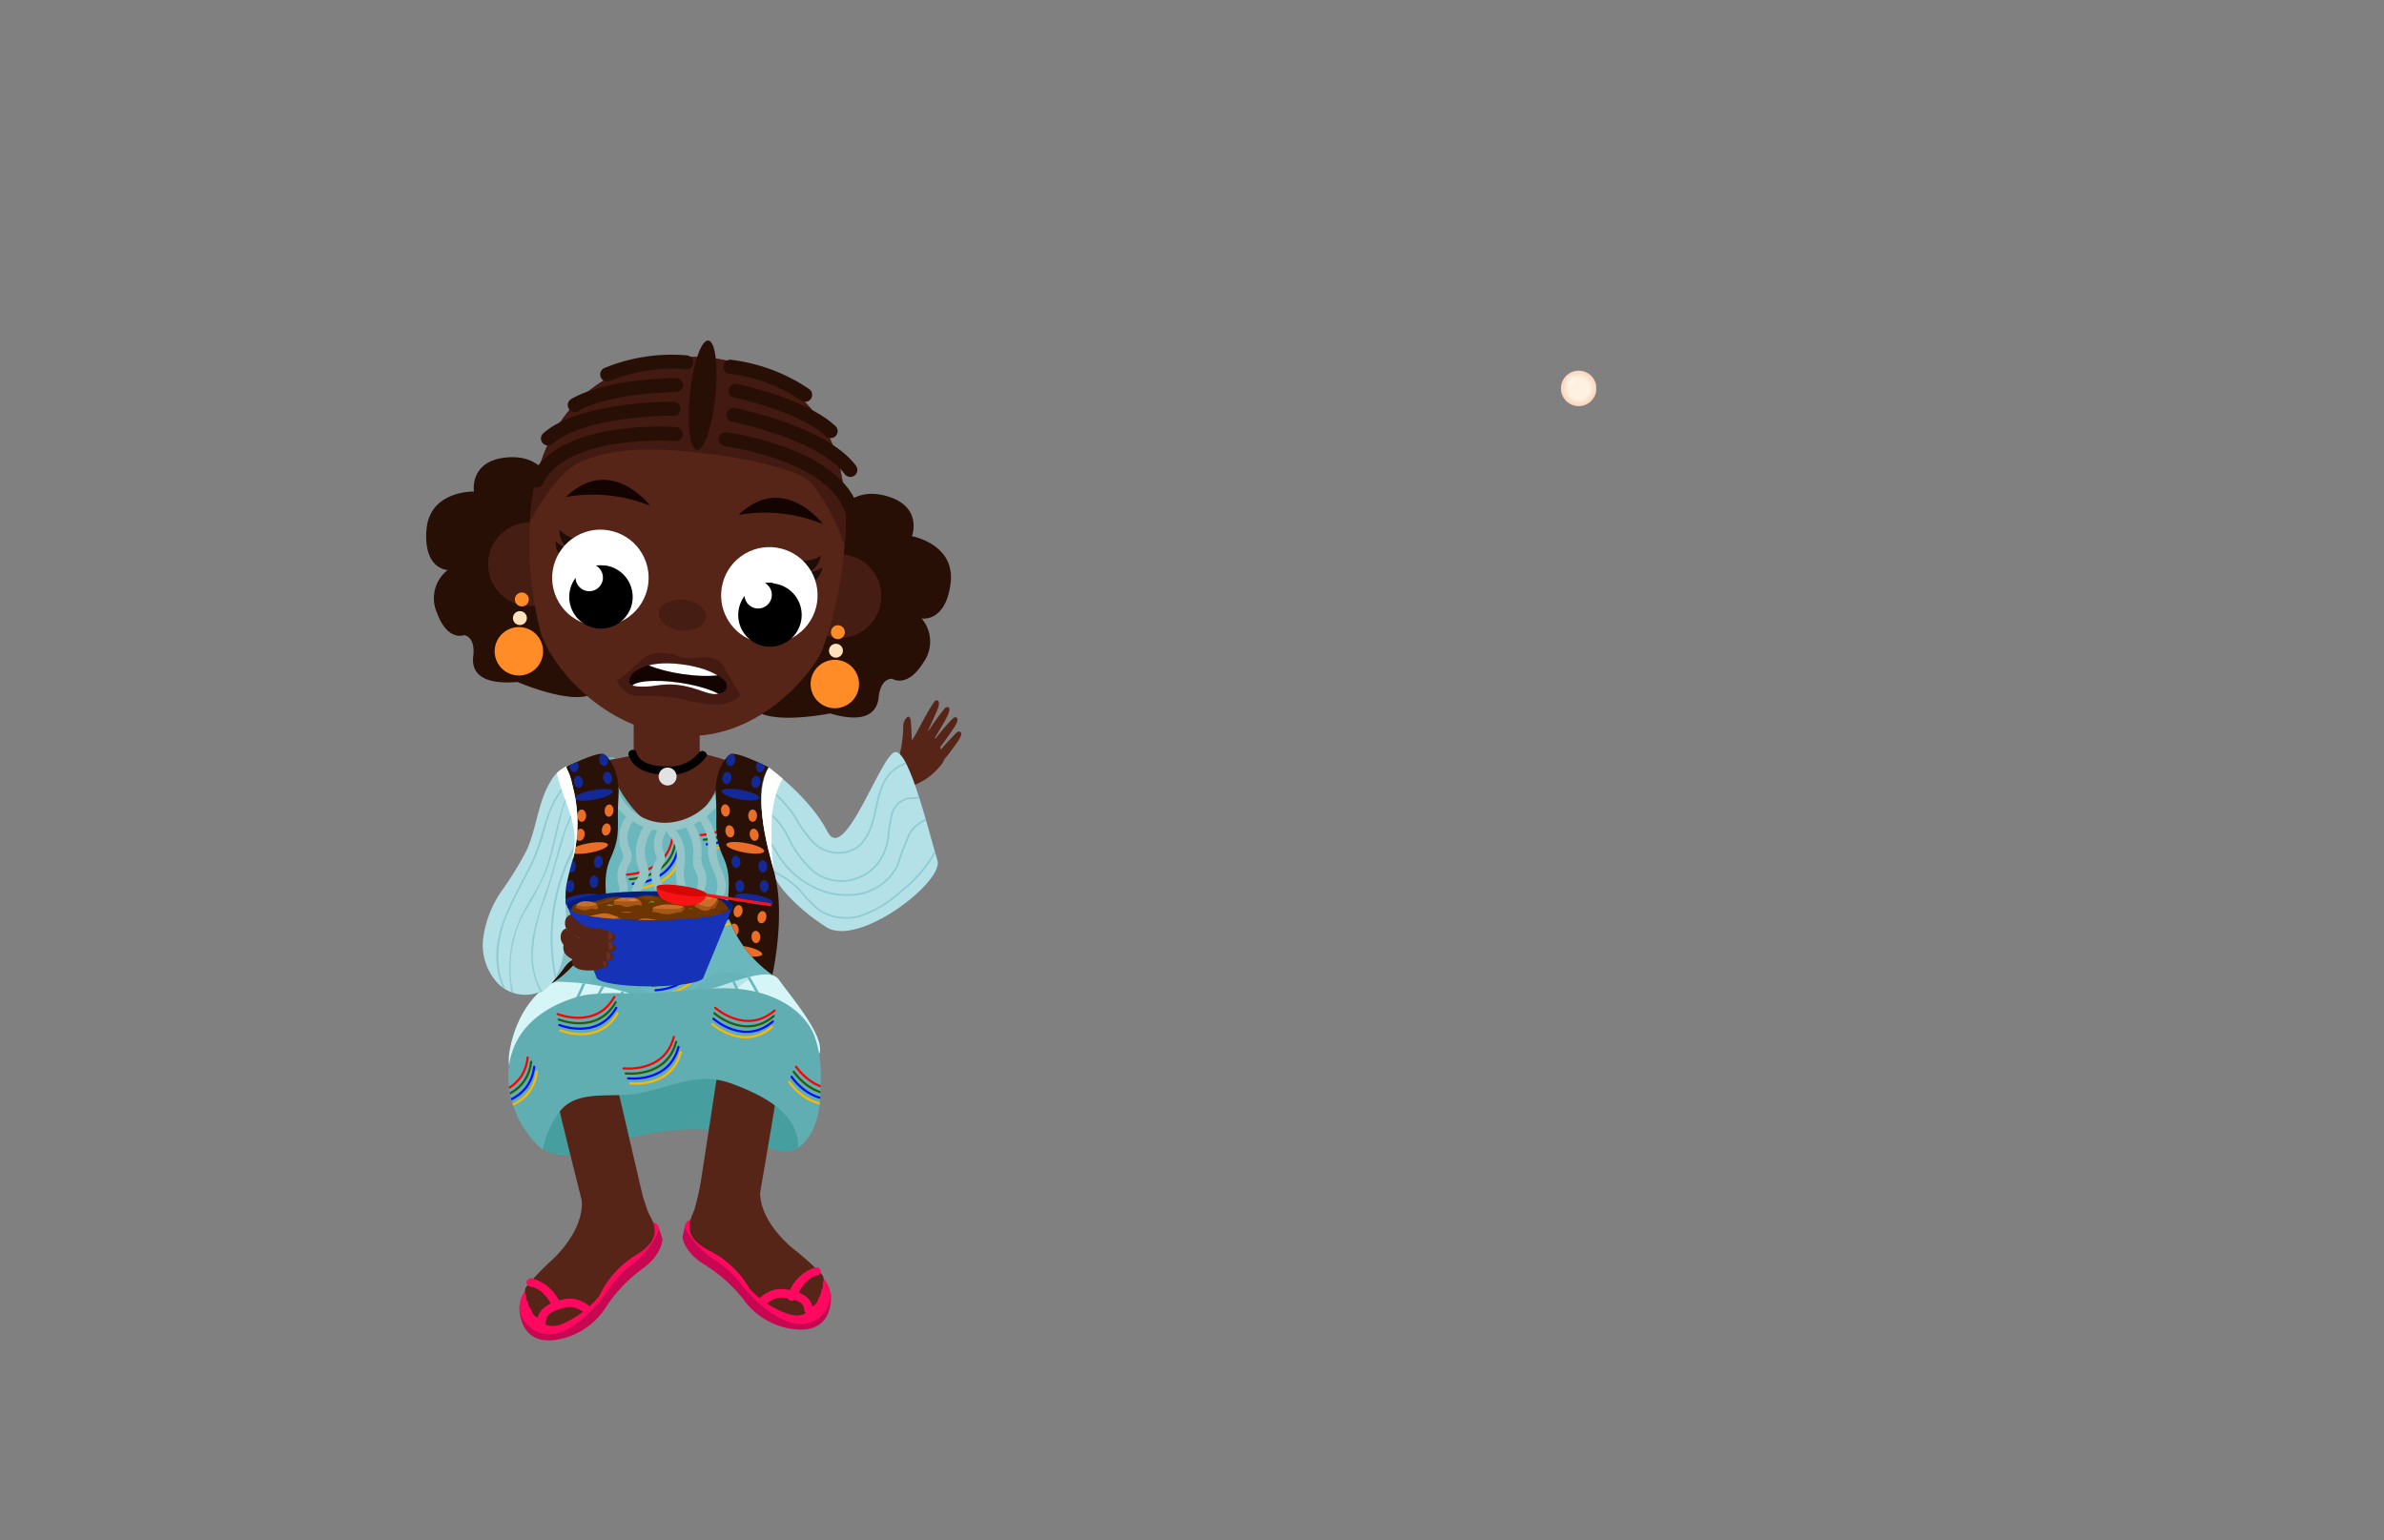 <svg id="Layer_1" data-name="Layer 1" xmlns="http://www.w3.org/2000/svg" xmlns:xlink="http://www.w3.org/1999/xlink" viewBox="0 0 260 168"><rect x="0" y="0" width="260" height="168" fill="#808080" stroke="none"/><defs><style>.cls-1,.cls-31{fill:#6ab7be;}.cls-2{fill:#572517;}.cls-3{fill:#9b4a0d;}.cls-4{fill:#a55716;}.cls-5{fill:#b4e1e7;}.cls-6{fill:#130402;}.cls-7{fill:#d5f5f7;}.cls-8{fill:#2a1107;}.cls-29,.cls-9{fill:#60aeb2;}.cls-10,.cls-12,.cls-13,.cls-14,.cls-15,.cls-23,.cls-62{fill:none;}.cls-11{clip-path:url(#clip-path);}.cls-12{stroke:red;}.cls-12,.cls-13,.cls-14,.cls-15,.cls-23{stroke-linecap:round;stroke-linejoin:round;}.cls-12,.cls-13,.cls-14,.cls-15{stroke-width:0.24px;}.cls-13{stroke:#2d5b04;}.cls-14{stroke:#000dff;}.cls-15{stroke:#ffb600;}.cls-16{fill:#fff;}.cls-17{fill:#e2e2e2;}.cls-18{fill:#280f05;}.cls-19{fill:#461d13;}.cls-20{clip-path:url(#clip-path-2);}.cls-21{fill:#431a11;}.cls-22{fill:#1f0e07;}.cls-23{stroke:#280f05;stroke-width:1.53px;}.cls-24{fill:#ff8c26;}.cls-25{fill:#ffe1bd;}.cls-26{fill:#441a12;}.cls-27{clip-path:url(#clip-path-3);}.cls-28{fill:#96c5c7;}.cls-29{opacity:0.37;}.cls-30{clip-path:url(#clip-path-4);}.cls-31{opacity:0.28;}.cls-32{clip-path:url(#clip-path-5);}.cls-33{fill:#ea6e27;}.cls-34{fill:#132995;}.cls-35{clip-path:url(#clip-path-6);}.cls-36{fill:#479e9e;}.cls-37{fill:#c80752;}.cls-38{fill:#ff085f;}.cls-39{clip-path:url(#clip-path-7);}.cls-40{fill:#87c1c6;}.cls-41{fill:#1632b7;}.cls-42{fill:#041e7f;}.cls-43{clip-path:url(#clip-path-8);}.cls-44{fill:#6d3503;}.cls-45{fill:#7c3e0a;}.cls-46{fill:#602e05;}.cls-47{fill:#c96d28;}.cls-48{fill:#e0874b;}.cls-49{clip-path:url(#clip-path-9);}.cls-50{fill:#9b4a0e;}.cls-51{clip-path:url(#clip-path-10);}.cls-52{clip-path:url(#clip-path-11);}.cls-53{clip-path:url(#clip-path-12);}.cls-54{fill:#9e5823;}.cls-55{fill:#58990d;}.cls-56{clip-path:url(#clip-path-13);}.cls-57,.cls-62{opacity:0.51;}.cls-58{fill:#6b2f20;}.cls-59{fill:#f71414;}.cls-60{fill:#d60707;}.cls-61{clip-path:url(#clip-path-14);}.cls-62{stroke:#6ab7be;stroke-miterlimit:10;stroke-width:0.19px;}.cls-63{fill:#fff1e1;}.cls-64{opacity:0.36;fill:url(#radial-gradient);}.cls-65{opacity:0.44;fill:url(#radial-gradient-2);}</style><clipPath id="clip-path"><path class="cls-1" d="M66.83,82.58s-3.47.17-5.15,1.12,0,3.16-.58,10.35-1,9.82-.37,13.7c0,0,3,1.33,11.09,1s12-1.08,12.36-2.08-.07-8.71-.81-11.06S83.11,85,83.24,84.29s-2.17-1.59-4.58-1.55C78.66,82.74,67.72,83.56,66.83,82.58Z"/></clipPath><clipPath id="clip-path-2"><path class="cls-2" d="M77,39s-9.85-1.32-15.62,6.64S58.2,66.26,59,69.06,65,79.29,73.76,80.2s14.73-6.79,15.77-9,5.13-15.72.61-24.13C86,39.32,77,39,77,39Z"/></clipPath><clipPath id="clip-path-3"><path class="cls-6" d="M68.88,73.59s1.19-1.7,5.5-1.13c2.79.37,4,1.2,4.66,1.79a.78.78,0,0,1-.3,1.3c-.57.17-.84.31-2.33-.23-3.23-1.15-4.53-.48-5.91-.44S68.14,74.84,68.88,73.59Z"/></clipPath><clipPath id="clip-path-4"><path class="cls-7" d="M60.63,107.07a27.67,27.67,0,0,1,7.76,1.18c3,1.14,7.25,0,9.07-.39s6.4-2.61,7.5-1,5,6.06,4.42,8-5.54,5.45-8.29,5a49.83,49.83,0,0,0-10-.2,49.29,49.29,0,0,1-9.5.33c-2.42-.33-6.83-.95-6-5.45S59,107.6,60.63,107.07Z"/></clipPath><clipPath id="clip-path-5"><path class="cls-8" d="M65.75,82.22c.28,0,1.93,1.48,1.7,4.7s.33,4.07-.84,6.62-.1,4.9-.59,6.66-3.84,6-5.8,7c0,0-.3-7,.74-11.56s2.51-9.38.72-12C61.68,83.7,64.81,82.08,65.75,82.22Z"/></clipPath><clipPath id="clip-path-6"><path class="cls-8" d="M79.77,82.22c-.27,0-1.92,1.48-1.7,4.7s-.33,4.07.84,6.62.1,4.9.59,6.66a13,13,0,0,0,4.74,6.13s1.37-6.14.33-10.65-2.52-9.38-.73-12C83.84,83.7,80.71,82.08,79.77,82.22Z"/></clipPath><clipPath id="clip-path-7"><path class="cls-9" d="M63.77,108.53c-3.08.7-6.11,2.37-7.51,5.21-1.89,3.88-.36,8.86,2.93,11.66A10.36,10.36,0,0,1,61,121.28c2-2.62,5.8-1.4,9-2.1,3.64-.79,6.27-2.29,9.78-1s7.39,3.29,7.26,7c2.27-1.64,2.53-4.88,2.47-7.68a12.28,12.28,0,0,0-.73-4.64c-1.34-3.11-4.89-4.7-8.25-5s-6.73.39-10.11.47c-.88,0-1.76,0-2.64,0A23.73,23.73,0,0,0,63.77,108.53Z"/></clipPath><clipPath id="clip-path-8"><path class="cls-10" d="M79.47,99.18c0,.65-4.06,1.17-8.51,1.17s-8.64-.52-8.64-1.17,3.76-4.29,8.21-4.29S79.47,98.54,79.47,99.18Z"/></clipPath><clipPath id="clip-path-9"><path class="cls-4" d="M68.86,100.65a.87.87,0,0,0-.13.62c.09.28,2.39.37,2.56.34a1.77,1.77,0,0,0,1-.55c.17-.31-.16-.62-.16-.62l-2,0Z"/></clipPath><clipPath id="clip-path-10"><path class="cls-4" d="M64.06,100a7.46,7.46,0,0,0-.19.89c0,.35,1.38.88,1.75.85a5.62,5.62,0,0,0,2.13-.84c.32-.33-.35-.9-.35-.9l-2.59,0Z"/></clipPath><clipPath id="clip-path-11"><path class="cls-3" d="M76,98.37a3.79,3.79,0,0,0-.25.56c-.07.22,1,.6,1.62.59a1.05,1.05,0,0,0,.92-.73c0-.06.1-.73-.06-.81l-1.59.38Z"/></clipPath><clipPath id="clip-path-12"><path class="cls-4" d="M71.23,99s-.18.46,0,.67,1.54.16,1.85.17a2.6,2.6,0,0,0,1.4-.21c.35-.26.09-.78.09-.78L71.61,99Z"/></clipPath><clipPath id="clip-path-13"><path class="cls-5" d="M61.84,83.56a3.72,3.72,0,0,0-1.78,1.64c-1.38,2.25-1.51,5-2.59,7.47a36.91,36.91,0,0,1-2.85,4.63,11.82,11.82,0,0,0-1.92,5,6.13,6.13,0,0,0,1.64,5,4.21,4.21,0,0,0,5,.66c1.55-1,2-3,2.24-4.85a33.76,33.76,0,0,0,.15-3.48,19.62,19.62,0,0,1,0-2.87,30.61,30.61,0,0,1,.81-3.27,15.8,15.8,0,0,0-.78-9.79"/></clipPath><clipPath id="clip-path-14"><path class="cls-5" d="M83.84,83.7s4.55,3.33,6.4,7,5.81-8.4,7.38-8.68,3.88,9.51,4.62,11.82-8.59,9.51-12.1,7.29-5.61-4.94-5.57-5.47S81.69,87.49,83.84,83.7Z"/></clipPath><radialGradient id="radial-gradient" cx="172.17" cy="42.36" r="1.93" gradientUnits="userSpaceOnUse"><stop offset="0.58" stop-color="#c49a6c" stop-opacity="0"/><stop offset="0.62" stop-color="#c89a6c" stop-opacity="0.06"/><stop offset="0.7" stop-color="#d1996c" stop-opacity="0.22"/><stop offset="0.81" stop-color="#e1976c" stop-opacity="0.47"/><stop offset="0.95" stop-color="#f6956c" stop-opacity="0.81"/><stop offset="1" stop-color="#ff946c" stop-opacity="0.95"/></radialGradient><radialGradient id="radial-gradient-2" cx="171.32" cy="41.47" r="0.47" gradientUnits="userSpaceOnUse"><stop offset="0.06" stop-color="#fff" stop-opacity="0"/><stop offset="0.14" stop-color="#fff" stop-opacity="0.06"/><stop offset="0.27" stop-color="#fff" stop-opacity="0.21"/><stop offset="0.46" stop-color="#fff" stop-opacity="0.46"/><stop offset="0.59" stop-color="#fff" stop-opacity="0.65"/><stop offset="0.61" stop-color="#fff" stop-opacity="0.67"/><stop offset="0.71" stop-color="#fff" stop-opacity="0.79"/><stop offset="0.81" stop-color="#fff" stop-opacity="0.88"/><stop offset="0.91" stop-color="#fff" stop-opacity="0.93"/><stop offset="1" stop-color="#fff" stop-opacity="0.95"/></radialGradient></defs><path class="cls-2" d="M98.51,79.32a1.35,1.35,0,0,1,.5-1.16c.28,0,.31.33.33.6.06.63.07,1.39.12,2l1-1.7a5.57,5.57,0,0,1,2.4,3.43,1.1,1.1,0,0,1,.05.47,1,1,0,0,1-.2.37,7,7,0,0,1-3.28,2.4c-1.61.55-2-1.16-1.6-2.38A14.44,14.44,0,0,0,98.51,79.32Z"/><path class="cls-1" d="M66.83,82.58s-3.47.17-5.15,1.12,0,3.16-.58,10.35-1,9.82-.37,13.7c0,0,3,1.33,11.09,1s12-1.08,12.36-2.08-.07-8.71-.81-11.06S83.11,85,83.24,84.29s-2.17-1.59-4.58-1.55C78.66,82.74,67.72,83.56,66.83,82.58Z"/><g class="cls-11"><path class="cls-12" d="M68.36,95.39s4.5-.09,5-4.2"/><path class="cls-13" d="M68.69,95.89s4.5-.09,5-4.19"/><path class="cls-14" d="M69,96.4s4.5-.09,5-4.2"/><path class="cls-15" d="M69.35,96.9s4.5-.09,5-4.19"/><path class="cls-12" d="M64.5,102s4.5-.09,5-4.19"/><path class="cls-13" d="M64.83,102.49s4.5-.09,5-4.2"/><path class="cls-14" d="M65.16,103s4.5-.09,5-4.19"/><path class="cls-15" d="M65.49,103.49s4.5-.08,5-4.19"/><path class="cls-12" d="M70.82,107s4.5-.08,5-4.19"/><path class="cls-13" d="M71.15,107.49s4.5-.09,4.95-4.19"/><path class="cls-14" d="M71.48,108s4.5-.08,5-4.19"/><path class="cls-15" d="M71.81,108.5s4.5-.09,5-4.2"/><path class="cls-12" d="M76.42,91.07s4.5-.08,5-4.19"/><path class="cls-13" d="M76.75,91.58s4.5-.09,5-4.2"/><path class="cls-14" d="M77.08,92.08s4.5-.08,5-4.19"/><path class="cls-15" d="M77.42,92.59s4.5-.09,5-4.2"/><path class="cls-12" d="M76.79,99.58s4.5-.09,4.95-4.2"/><path class="cls-13" d="M77.12,100.08s4.5-.08,4.95-4.19"/><path class="cls-14" d="M77.45,100.59s4.5-.09,5-4.2"/><path class="cls-15" d="M77.79,101.09s4.5-.09,4.95-4.19"/><path class="cls-16" d="M59.44,81.68a7,7,0,0,1,4,4.78,14.55,14.55,0,0,1,0,6.4,34.53,34.53,0,0,1-.91,3.74c-.25.8-.64,1.71-1.46,1.91C59.76,93,58.49,87.36,59.1,81.74c0-.33.37-.76.58-.5l-.18.58"/></g><path class="cls-2" d="M69.11,79.1v3.26s-1.61.36-2.51.49,2.37,7.6,6.31,7.6,6.21-6.26,6.48-7.51l-3.08-.85V78.68S69.6,77.17,69.11,79.1Z"/><path d="M68.56,82.34c.53,1.72,2.5,2.13,4.08,2.17A5.07,5.07,0,0,0,77,82.57c.34-.48-.46-.94-.8-.46a4.07,4.07,0,0,1-3.43,1.48c-1.15,0-2.93-.18-3.34-1.49-.17-.56-1-.32-.88.24Z"/><circle class="cls-17" cx="72.81" cy="84.69" r="0.98"/><path class="cls-18" d="M60.13,52.89s-.73-3.37-4.86-3-3.58,3.72-3.58,3.72-4.85-.14-5.18,4.19,2.32,4.37,2.32,4.37a3.9,3.9,0,0,0-1.16,4.7c1.16,3.13,2.94,2.4,2.94,2.4s1.26.12,1,2.29,1.47,3.1,4.83,2.82c0,0,6.5,2.81,8.43,1.09l.72-19.7Z"/><path class="cls-18" d="M91.34,56.11s1.41-3.14,5.38-2,2.74,4.37,2.74,4.37,4.77.86,4.21,5.16-3.16,3.81-3.16,3.81a3.89,3.89,0,0,1,.17,4.84c-1.77,2.82-3.37,1.74-3.37,1.74s-1.26-.14-1.48,2-2.07,2.74-5.3,1.78c0,0-6.93,1.41-8.47-.67l3.32-19.43Z"/><circle class="cls-19" cx="57.79" cy="61.53" r="4.56" transform="translate(-23.13 37.51) rotate(-30.26)"/><circle class="cls-19" cx="91.56" cy="65.02" r="4.56" transform="translate(-20.29 55) rotate(-30.26)"/><path class="cls-2" d="M77,39s-9.85-1.32-15.62,6.64S58.2,66.26,59,69.06,65,79.29,73.76,80.2s14.73-6.79,15.77-9,5.13-15.72.61-24.13C86,39.32,77,39,77,39Z"/><g class="cls-20"><path class="cls-21" d="M56.32,59.9s3.31-7.88,7-9.52,7.91-1.55,13-1,10.4,1.82,11.82,3S93,59.58,92.78,63.47L97,40,69.88,34.4s-9,1.16-9.22,1.2-5,4.88-5,4.88Z"/></g><ellipse class="cls-18" cx="76.63" cy="43.11" rx="6" ry="1.4" transform="translate(25.86 114.89) rotate(-84.09)"/><path class="cls-22" d="M63.08,58.78a3.17,3.17,0,0,1-2.06-1,2.41,2.41,0,0,0,.87,2S63.32,60,63.08,58.78Z"/><path class="cls-22" d="M62.66,60a3.15,3.15,0,0,1-2.06-1,2.42,2.42,0,0,0,.87,2S62.9,61.24,62.66,60Z"/><circle class="cls-16" cx="65.48" cy="63.03" r="5.26" transform="translate(-22.84 41.58) rotate(-30.26)"/><path d="M65.9,61.68a3.45,3.45,0,0,0-.91,0,1.52,1.52,0,0,1,.76,1.46,1.49,1.49,0,0,1-1.64,1.33,1.48,1.48,0,0,1-1.33-1.44,3.37,3.37,0,0,0-.68,1.71,3.46,3.46,0,1,0,3.8-3.08Z"/><path class="cls-22" d="M87.31,61.12a3.2,3.2,0,0,0,2.22-.52,2.42,2.42,0,0,1-1.27,1.79S86.82,62.28,87.31,61.12Z"/><path class="cls-22" d="M87.48,62.39a3.14,3.14,0,0,0,2.21-.51,2.42,2.42,0,0,1-1.27,1.79S87,63.56,87.48,62.39Z"/><circle class="cls-16" cx="83.91" cy="64.93" r="5.26" transform="translate(-21.29 51.13) rotate(-30.26)"/><path d="M84.33,63.58a3.44,3.44,0,0,0-.91,0A1.49,1.49,0,1,1,81.2,65a3.52,3.52,0,0,0-.67,1.72,3.46,3.46,0,1,0,3.8-3.09Z"/><path class="cls-6" d="M61.7,54.21a16.7,16.7,0,0,1,9.21.95S66.64,49.49,61.7,54.21Z"/><path class="cls-6" d="M80.54,56.16a16.7,16.7,0,0,1,9.21,1S85.48,51.44,80.54,56.16Z"/><ellipse class="cls-19" cx="74.43" cy="67.08" rx="1.68" ry="2.59" transform="translate(0.04 134.21) rotate(-84.09)"/><path class="cls-23" d="M73.69,47.34s-12.26-.94-15.18,5.1"/><path class="cls-23" d="M73.46,44.58s-9.87-.11-13.7,3.24"/><path class="cls-23" d="M73.73,42s-7.29,0-11.05,2.18"/><path class="cls-23" d="M74.84,39.52a18.53,18.53,0,0,0-8.62,1.32"/><path class="cls-23" d="M79.15,47.91S91.35,49.5,93,56"/><path class="cls-23" d="M80,45.25s9.68,1.91,12.74,6"/><path class="cls-23" d="M80.22,42.62s7.15,1.45,10.37,4.4"/><path class="cls-23" d="M79.64,40a18.55,18.55,0,0,1,8.17,3.06"/><circle class="cls-24" cx="91.05" cy="74.6" r="2.64" transform="translate(-25.19 56.05) rotate(-30.26)"/><circle class="cls-25" cx="91.17" cy="70.97" r="0.76"/><circle class="cls-24" cx="91.38" cy="68.95" r="0.76"/><circle class="cls-24" cx="56.59" cy="71.04" r="2.64" transform="translate(-28.09 38.19) rotate(-30.26)"/><circle class="cls-25" cx="56.7" cy="67.41" r="0.76"/><circle class="cls-24" cx="56.91" cy="65.38" r="0.76"/><path class="cls-26" d="M74.17,71.64s-2.65-1.2-4.37.46-2.16,2-2.46,2,.7,1.78,2.18,1.81a27.43,27.43,0,0,1,4.31.22,22.32,22.32,0,0,0,3.79.68,4,4,0,0,0,3.17-.93s-.68-1.07-1.76-3c-.65-1.15-1.47-1.33-3.2-1.14A4.11,4.11,0,0,1,74.17,71.64Z"/><path class="cls-6" d="M68.88,73.59s1.19-1.7,5.5-1.13c2.79.37,4,1.2,4.66,1.79a.78.78,0,0,1-.3,1.3c-.57.17-.84.31-2.33-.23-3.23-1.15-4.53-.48-5.91-.44S68.14,74.84,68.88,73.59Z"/><g class="cls-27"><ellipse class="cls-16" cx="74.62" cy="72.21" rx="1.32" ry="5.21" transform="translate(-7.66 135.54) rotate(-81.64)"/><ellipse class="cls-16" cx="73.95" cy="75.76" rx="1.32" ry="5.21" transform="translate(-11.75 137.92) rotate(-81.64)"/></g><path class="cls-28" d="M66.43,86.26c.67,2.63,3.52,4.37,6.14,4.4a7.53,7.53,0,0,0,6.75-4.61c.23-.54-.66-.78-.88-.24a6.58,6.58,0,0,1-5.87,3.93A5.54,5.54,0,0,1,67.31,86a.46.46,0,0,0-.88.24Z"/><path class="cls-28" d="M68.45,88.86a3.94,3.94,0,0,0-.93,2.52,3.72,3.72,0,0,0,.25,1.36,1.49,1.49,0,0,1,.22.74,2.83,2.83,0,0,1-.34.7,3.17,3.17,0,0,0-.32,1.32,2.81,2.81,0,0,0,.08.76,3,3,0,0,1,.16.66c0,.36-.33.69-.51,1a1.79,1.79,0,0,0-.3,1.09c0,.35.51.68.79.33a3.75,3.75,0,0,0,.57-1c.23-.55-.66-.79-.88-.25a2.45,2.45,0,0,1-.34.59l.78.32c-.08-.66.67-1.19.78-1.85A2.8,2.8,0,0,0,68.29,96a2.24,2.24,0,0,1,.22-1.5,2.44,2.44,0,0,0,.4-1.13,5,5,0,0,0-.37-1.24,3,3,0,0,1,.56-2.64c.37-.45-.28-1.1-.65-.64Z"/><path class="cls-28" d="M70.34,90a5.18,5.18,0,0,0-1,3.14,5.67,5.67,0,0,0,.31,1.63,1,1,0,0,1-.18,1.08,5,5,0,0,0-.42.79,2.52,2.52,0,0,0-.1,1.58,5.31,5.31,0,0,1,.46,1.81c-.1,1.08-.88,1.93-.32,3a.42.42,0,0,0,.39.23.59.59,0,0,0,.58-.77c-.12-.57-1-.33-.88.25l0,.09,0-.35-.06.08.4-.23h-.1l.4.23c-.24-.47,0-1,.19-1.48a3.26,3.26,0,0,0,.26-1.38A5.78,5.78,0,0,0,70,98.23a2,2,0,0,1,.28-1.86,2.34,2.34,0,0,0,.5-1.22,12.32,12.32,0,0,0-.4-1.53,4.33,4.33,0,0,1,.79-3.19c.35-.48-.45-.94-.79-.46Z"/><path class="cls-28" d="M71.72,90.54a3.23,3.23,0,0,0-.4,1.77,3.08,3.08,0,0,0,.19.9,1.18,1.18,0,0,1,.12.36,1,1,0,0,1-.16.36,2.9,2.9,0,0,0,.12,3.24.47.47,0,0,0,.84-.11l0-.2a.46.46,0,0,0-.89-.24l0,.19.84-.11a2,2,0,0,1-.44-1.32A3.89,3.89,0,0,1,72.45,94c.22-.57-.1-1-.2-1.54A2.31,2.31,0,0,1,72.51,91c.28-.52-.52-1-.79-.47Z"/><path class="cls-28" d="M72.88,91a3.46,3.46,0,0,1,.93,2.48,9,9,0,0,0,0,2.93c.12.43.31.84.42,1.27a2.11,2.11,0,0,1-.12,1.42,2.71,2.71,0,0,0-.19,1.26,6.59,6.59,0,0,1,.19,1.52c-.09.57.79.83.88.24l0-.3c.09-.57-.8-.82-.89-.24l0,.3.88.24a3.84,3.84,0,0,0-.09-1.39,3,3,0,0,1,.2-1.67c.34-1-.12-1.9-.41-2.9s.15-2.2,0-3.31a4.39,4.39,0,0,0-1.17-2.49c-.41-.44-1,.21-.65.64Z"/><path class="cls-29" d="M69.33,107.25a9.25,9.25,0,0,0,1.54,1.11,4.18,4.18,0,0,0,1.82.37,5.26,5.26,0,0,0,3.38-1.1,9.14,9.14,0,0,1,1.55-1.3,4.46,4.46,0,0,1,2.46-.26c.61.05,1.32.16,1.62.7.38.7-.25,1.53-.92,2-1.8,1.22-4.09,1.44-6.26,1.56a20.32,20.32,0,0,1-3.9-.07c-1.84-.26-5.19-.94-6.06-2.88-.45-1,.37-1.46,1.32-1.47A5.89,5.89,0,0,1,69.33,107.25Z"/><path class="cls-28" d="M74.8,90.24A5.53,5.53,0,0,1,75.62,93a6,6,0,0,0,0,1.4c.1.43.37.8.46,1.23A2.26,2.26,0,0,1,76,96.94a2.72,2.72,0,0,0-.38,1.26A5.49,5.49,0,0,0,76,99.49c.12.3.19.71.51.87a.45.45,0,0,0,.55-.07.47.47,0,0,0,.16-.4.46.46,0,0,0-.34-.44h0c-.57-.09-.82.79-.24.89h0l-.34-.44v0l.13-.33,0,0,.56-.07c.06,0-.12-.42-.15-.49s-.19-.43-.25-.65a.86.86,0,0,1,0-.75c.07-.17.15-.33.21-.5a2.87,2.87,0,0,0,0-2.28,2.91,2.91,0,0,1-.31-1.32,9.35,9.35,0,0,0,0-1.4,7.44,7.44,0,0,0-.91-2.4c-.28-.52-1.07-.06-.79.46Z"/><path class="cls-28" d="M76.28,89.43a6.17,6.17,0,0,1,.86,1.86c.14.71,0,1.44.14,2.15.18,1.26,1.34,2.54.85,3.83-.21.55.67.79.88.24.58-1.51-.61-2.73-.82-4.16-.12-.76,0-1.54-.17-2.3a6.76,6.76,0,0,0-1-2.08.46.46,0,0,0-.79.46Z"/><path class="cls-7" d="M60.63,107.07a27.67,27.67,0,0,1,7.76,1.18c3,1.14,7.25,0,9.07-.39s6.4-2.61,7.5-1,5,6.06,4.42,8-5.54,5.45-8.29,5a49.83,49.83,0,0,0-10-.2,49.29,49.29,0,0,1-9.5.33c-2.42-.33-6.83-.95-6-5.45S59,107.6,60.63,107.07Z"/><g class="cls-30"><path class="cls-1" d="M63.83,106.42c-.8,2.5-2.46,4.59-3,7.18a13.76,13.76,0,0,0-.33,3.62,13.13,13.13,0,0,0,.2,1.77c.08.5.66,1.85.23,2.25a.13.13,0,0,0,.19.19.86.86,0,0,0,.21-.89c-.12-.65-.33-1.28-.43-1.94a13.33,13.33,0,0,1,.1-4.5,14.72,14.72,0,0,1,1.43-3.95,24.85,24.85,0,0,0,1.71-3.66c0-.16-.21-.23-.26-.07Z"/><path class="cls-1" d="M65.75,107.34a18.67,18.67,0,0,0-2.28,13.54c0,.17.29.1.25-.07A18.44,18.44,0,0,1,66,107.47c.09-.14-.14-.28-.23-.13Z"/><path class="cls-1" d="M68.17,107.54a13.74,13.74,0,0,0-2.46,6.78,13.46,13.46,0,0,0,.17,3.53,18.87,18.87,0,0,0,.56,2.12c.11.37.17,1.07.55,1.26a.15.15,0,0,0,.16,0c.08-.1.1-.13.06-.25s-.07-.11-.13-.1h0c-.17,0-.17.29,0,.27,0,0-.52-1.84-.57-2a15,15,0,0,1-.39-1.74A13.12,13.12,0,0,1,66,114a13.44,13.44,0,0,1,2.4-6.33c.1-.14-.13-.27-.23-.14Z"/><path class="cls-1" d="M69.75,107.92c-2.78,3.82-1.23,8.94-.43,13.14,0,.17.29.1.26-.07-.8-4.14-2.33-9.18.4-12.93.1-.14-.13-.27-.23-.14Z"/><path class="cls-1" d="M71.17,108.06a50.77,50.77,0,0,0,.19,12.44l.26-.07-.06-.31c0-.17-.29-.1-.26.07l.06.31c0,.17.28.09.26-.07a50.2,50.2,0,0,1-.18-12.37c0-.17-.25-.17-.27,0Z"/><path class="cls-1" d="M73.59,107.67l.09,7.06,0,3.47,0,1.73c0,.15,0,1.83.09,1.82s.09-.31-.07-.26h0a.15.15,0,0,0-.1.13c0,.11,0,.15.12.2a.12.12,0,0,0,.16,0c.24-.25.12-.7.12-1l0-1.73,0-3.84-.09-7.55a.14.14,0,0,0-.27,0Z"/><path class="cls-1" d="M75.38,108.07a24.1,24.1,0,0,0,.74,3.67,26.08,26.08,0,0,1,.56,4.31,25.81,25.81,0,0,1-.11,4s-.46,2.15.17,1.71a.15.15,0,0,0,.07-.12v0c0-.17-.28-.18-.26,0a1.12,1.12,0,0,0,.18-.56l0-.27c0-.32.08-.63.11-1,0-.55.09-1.1.11-1.65a28.18,28.18,0,0,0-.11-3.44,29.17,29.17,0,0,0-.51-3.2,21.67,21.67,0,0,1-.7-3.48c0-.17-.28-.17-.27,0Z"/><path class="cls-1" d="M77,107.25a24.22,24.22,0,0,1,2,7.41,44.67,44.67,0,0,1-.14,7.67c0,.15.22.17.26,0l.15-.43c.06-.16-.2-.23-.25-.07l-.15.43.26,0a42.59,42.59,0,0,0,.09-8.14,25,25,0,0,0-2-7.08c-.07-.16-.3,0-.23.14Z"/><path class="cls-1" d="M79.47,106.38a21.39,21.39,0,0,1,2.7,8.15,39.63,39.63,0,0,1-.34,9h.27v-.73a.14.14,0,0,0-.27,0v.73c0,.17.25.16.27,0a38.59,38.59,0,0,0,.28-9.42,21.67,21.67,0,0,0-2.68-7.84.13.13,0,0,0-.23.14Z"/><path class="cls-1" d="M81.59,106.77a29.44,29.44,0,0,1,1.92,3.75,18.54,18.54,0,0,1,1,3.94,34.11,34.11,0,0,1,.31,4.17c0,.65,0,1.3,0,1.94a3.77,3.77,0,0,1-.31,2.24l.24,0-.13-.38c0-.16-.31-.09-.25.07l.13.38a.13.13,0,0,0,.24,0,2.46,2.46,0,0,0,.34-1.58q0-1.14,0-2.28a35.17,35.17,0,0,0-.28-4.35,18.24,18.24,0,0,0-1-4.18,26.73,26.73,0,0,0-2-3.92.13.13,0,1,0-.22.13Z"/><path class="cls-31" d="M75.21,118.1a23.71,23.71,0,0,0-4.33.86,44.53,44.53,0,0,0-6,1.91c-.44.18-.94.48-.94.95s.77.83,1.36.9a142.13,142.13,0,0,0,19.57.73,4.13,4.13,0,0,0,1.61-.27,1.46,1.46,0,0,0,.9-1.28c0-.89-1.4-1.15-2-1.42-1.11-.47-2.21-.92-3.34-1.3A17.45,17.45,0,0,0,75.21,118.1Z"/><path class="cls-31" d="M69.07,108a2.81,2.81,0,0,0,1.58,1.34c3.63,1.62,8.52-.22,11.45-2.92-.43-.49-1.45.46-2.1.37a40.43,40.43,0,0,0-8.66-.27,5.94,5.94,0,0,0-3.79,1.27"/></g><path class="cls-8" d="M65.75,82.22c.28,0,1.93,1.48,1.7,4.7s.33,4.07-.84,6.62-.1,4.9-.59,6.66-3.84,6-5.8,7c0,0-.3-7,.74-11.56s2.51-9.38.72-12C61.68,83.7,64.81,82.08,65.75,82.22Z"/><g class="cls-32"><ellipse class="cls-33" cx="64.24" cy="92.48" rx="2.1" ry="0.52" transform="translate(-15.59 13.07) rotate(-10.36)"/><ellipse class="cls-33" cx="64.08" cy="103.39" rx="2.1" ry="0.52" transform="translate(-17.56 13.22) rotate(-10.36)"/><ellipse class="cls-34" cx="64.77" cy="86.68" rx="2.1" ry="0.52" transform="translate(-14.54 13.07) rotate(-10.36)"/><ellipse class="cls-34" cx="63.27" cy="98.1" rx="2.1" ry="0.52" transform="translate(-16.62 12.98) rotate(-10.36)"/><ellipse class="cls-33" cx="63.44" cy="88.96" rx="0.48" ry="0.67"/><ellipse class="cls-33" cx="63.27" cy="91.04" rx="0.67" ry="0.48" transform="translate(-39.02 133.79) rotate(-77.88)"/><ellipse class="cls-33" cx="62.43" cy="100.04" rx="0.48" ry="0.67" transform="translate(-18.87 14.63) rotate(-11.62)"/><ellipse class="cls-33" cx="65.02" cy="99.37" rx="0.48" ry="0.67" transform="translate(-18.69 15.14) rotate(-11.62)"/><ellipse class="cls-33" cx="63.07" cy="102.19" rx="0.67" ry="0.48" transform="translate(-42.4 159.6) rotate(-86.88)"/><ellipse class="cls-33" cx="65.44" cy="101.4" rx="0.67" ry="0.48" transform="translate(-39.38 161.21) rotate(-86.88)"/><ellipse class="cls-34" cx="62.33" cy="94.49" rx="0.67" ry="0.48" transform="translate(-36.46 149.77) rotate(-85.82)"/><ellipse class="cls-34" cx="62.17" cy="96.66" rx="0.67" ry="0.48" transform="translate(-38.77 151.62) rotate(-85.82)"/><ellipse class="cls-34" cx="64.77" cy="96.16" rx="0.67" ry="0.48" transform="translate(-35.85 153.75) rotate(-85.82)"/><ellipse class="cls-34" cx="65.25" cy="94" rx="0.67" ry="0.48" transform="translate(-33.25 152.22) rotate(-85.82)"/><ellipse class="cls-33" cx="66.12" cy="90.47" rx="0.67" ry="0.48" transform="translate(-36.21 136.12) rotate(-77.88)"/><ellipse class="cls-33" cx="66.42" cy="88.4" rx="0.67" ry="0.48" transform="translate(-27.46 146.82) rotate(-84.97)"/><ellipse class="cls-34" cx="63.08" cy="85.28" rx="0.48" ry="0.67" transform="translate(-13.32 11.69) rotate(-9.59)"/><ellipse class="cls-34" cx="62.6" cy="83.55" rx="0.48" ry="0.67" transform="translate(-13.04 11.59) rotate(-9.59)"/><ellipse class="cls-34" cx="66.25" cy="84.85" rx="0.48" ry="0.67" transform="translate(-13.2 12.22) rotate(-9.59)"/><ellipse class="cls-34" cx="65.83" cy="82.88" rx="0.48" ry="0.67" transform="translate(-12.88 12.12) rotate(-9.59)"/></g><path class="cls-8" d="M79.77,82.22c-.27,0-1.92,1.48-1.7,4.7s-.33,4.07.84,6.62.1,4.9.59,6.66a13,13,0,0,0,4.74,6.13s1.37-6.14.33-10.65-2.52-9.38-.73-12C83.84,83.7,80.71,82.08,79.77,82.22Z"/><g class="cls-35"><ellipse class="cls-33" cx="81.29" cy="92.48" rx="0.52" ry="2.1" transform="translate(-24.31 155.8) rotate(-79.64)"/><ellipse class="cls-33" cx="81.44" cy="103.39" rx="0.52" ry="2.1" transform="matrix(0.18, -0.98, 0.98, 0.18, -34.91, 164.9)"/><ellipse class="cls-34" cx="80.75" cy="86.68" rx="0.52" ry="2.1" transform="translate(-19.04 150.51) rotate(-79.64)"/><ellipse class="cls-34" cx="82.25" cy="98.1" rx="0.52" ry="2.1" transform="translate(-29.05 161.36) rotate(-79.64)"/><ellipse class="cls-33" cx="82.08" cy="88.96" rx="0.48" ry="0.67"/><ellipse class="cls-33" cx="82.25" cy="91.04" rx="0.48" ry="0.67" transform="translate(-17.28 19.3) rotate(-12.12)"/><ellipse class="cls-33" cx="83.1" cy="100.04" rx="0.67" ry="0.48" transform="translate(-31.63 161.28) rotate(-78.38)"/><ellipse class="cls-33" cx="80.5" cy="99.37" rx="0.67" ry="0.48" transform="translate(-33.05 158.21) rotate(-78.38)"/><ellipse class="cls-33" cx="82.45" cy="102.19" rx="0.48" ry="0.67" transform="translate(-5.45 4.64) rotate(-3.12)"/><ellipse class="cls-33" cx="80.09" cy="101.4" rx="0.48" ry="0.67" transform="translate(-5.41 4.51) rotate(-3.12)"/><ellipse class="cls-34" cx="83.2" cy="94.49" rx="0.48" ry="0.67" transform="translate(-6.67 6.32) rotate(-4.18)"/><ellipse class="cls-34" cx="83.35" cy="96.66" rx="0.48" ry="0.67" transform="translate(-6.83 6.33) rotate(-4.18)"/><ellipse class="cls-34" cx="80.75" cy="96.16" rx="0.48" ry="0.67" transform="matrix(1, -0.07, 0.07, 1, -6.8, 6.14)"/><ellipse class="cls-34" cx="80.27" cy="94" rx="0.48" ry="0.67" transform="translate(-6.64 6.1) rotate(-4.18)"/><ellipse class="cls-33" cx="79.41" cy="90.47" rx="0.48" ry="0.67" transform="matrix(0.98, -0.21, 0.21, 0.98, -17.22, 18.69)"/><ellipse class="cls-33" cx="79.11" cy="88.4" rx="0.48" ry="0.67" transform="translate(-7.44 7.27) rotate(-5.03)"/><ellipse class="cls-34" cx="82.44" cy="85.28" rx="0.67" ry="0.48" transform="translate(-15.38 152.37) rotate(-80.41)"/><ellipse class="cls-34" cx="82.93" cy="83.55" rx="0.67" ry="0.48" transform="translate(-13.26 151.41) rotate(-80.41)"/><ellipse class="cls-34" cx="79.27" cy="84.85" rx="0.67" ry="0.48" transform="translate(-17.59 148.88) rotate(-80.41)"/><ellipse class="cls-34" cx="79.69" cy="82.88" rx="0.67" ry="0.48" transform="translate(-15.3 147.66) rotate(-80.41)"/></g><path class="cls-36" d="M58.67,124.86a4.14,4.14,0,0,0,3.27,1.1,13.51,13.51,0,0,0,3.45-.85c5.18-1.72,11-2.9,16-.89,1.66.66,4.16,2,5.67,1,1.14-.71.87-2.54,1.09-3.87.45-2.68.86-5.6-.47-8-1.17-2.1-3.46-3.31-5.72-4.12a17.49,17.49,0,0,0-5.19-1.14c-3.55-.17-7,1.15-10.2,2.7a16.32,16.32,0,0,0-4.07,2.55c-2.78,2.54-3.77,6.45-4.56,10.13l.79,0"/><path class="cls-37" d="M71.79,133.7l.46,1.45s0,1.65-2.18,3.22a16.9,16.9,0,0,0-3.82,3.93,7.87,7.87,0,0,1-6,3.88c-3.86.28-3.6-3.78-3.6-3.78l9.09-7.6Z"/><path class="cls-38" d="M71.07,133.32a.74.74,0,0,1,.67,1.14,9.57,9.57,0,0,1-3,3.62,11.38,11.38,0,0,0-2.67,3c-.25.41-3.12,4.18-5.85,4.43s-4.88-3-2.56-5.12,8.86-7.66,8.86-7.66Z"/><path class="cls-2" d="M69.3,127.78s1,3.47,1.39,4.41,1.89,2.64-1.15,4.59a10.39,10.39,0,0,0-4.18,4.56,10.26,10.26,0,0,1-4.29,3.15c-1.82.51-2-.68-2-.68a1.14,1.14,0,0,1-1.11-.95,1.53,1.53,0,0,1-.38-.88s-.25-.17-.2-.73a.83.83,0,0,1,.09-1,30.15,30.15,0,0,1,2.81-2.9c1.32-1.24,3.87-4.3,3-7.34S68.83,126.59,69.3,127.78Z"/><path class="cls-38" d="M64.14,142.34a3.81,3.81,0,0,0-1.53-.67,4.09,4.09,0,0,0-1.83.22c-1,.31-2.22,1-2.15,2.2,0,.59.95.59.92,0,0-.86,1-1.17,1.63-1.36a2.93,2.93,0,0,1,1.31-.16,3.13,3.13,0,0,1,1.18.56.46.46,0,0,0,.63-.16.47.47,0,0,0-.16-.63Z"/><path class="cls-38" d="M61.11,142.17A4.63,4.63,0,0,0,58,139.43a.48.48,0,0,0-.56.32.46.46,0,0,0,.32.56,3.63,3.63,0,0,1,.45.1,1.81,1.81,0,0,1,.35.16c.14.07.27.16.4.24l0,0h0l.09.08.17.15.34.36.24.33a9.52,9.52,0,0,1,.52.87.47.47,0,0,0,.63.17.48.48,0,0,0,.16-.63Z"/><path class="cls-2" d="M60.37,118c-.1.46,3.07,12.89,3.07,12.89l6.61-.65-3.6-15.45S61.34,113.19,60.37,118Z"/><path class="cls-37" d="M74.77,133.45l-.34,1.48s.15,1.64,2.41,3A16.73,16.73,0,0,1,81,141.61a7.89,7.89,0,0,0,6.3,3.41c3.86,0,3.3-4,3.3-4l-9.65-6.89Z"/><path class="cls-38" d="M75.46,133a.75.75,0,0,0-.58,1.2,9.48,9.48,0,0,0,3.32,3.37,11.53,11.53,0,0,1,2.89,2.84c.28.39,3.42,3.93,6.16,4s4.64-3.39,2.17-5.3-9.41-7-9.41-7Z"/><path class="cls-2" d="M76.81,127.36s-.76,3.54-1.06,4.5-1.68,2.78,1.5,4.49a10.45,10.45,0,0,1,4.52,4.23,10.11,10.11,0,0,0,4.5,2.82c1.86.37,2-.83,2-.83a1.15,1.15,0,0,0,1-1,1.53,1.53,0,0,0,.32-.9s.23-.19.14-.75a.82.82,0,0,0-.17-1,30.47,30.47,0,0,0-3-2.69c-1.41-1.13-4.19-4-3.58-7.08S77.19,126.14,76.81,127.36Z"/><path class="cls-38" d="M83.64,142.19a2.85,2.85,0,0,1,1-.58,2.53,2.53,0,0,1,1.31,0c.64.13,1.75.35,1.76,1.2a.46.46,0,0,0,.92,0,1.86,1.86,0,0,0-.72-1.4,3.83,3.83,0,0,0-1.64-.67,3.91,3.91,0,0,0-1.8-.08,3.84,3.84,0,0,0-1.53.84.46.46,0,1,0,.65.65Z"/><path class="cls-38" d="M86.87,141.52a7.69,7.69,0,0,1,.45-.91c.08-.14.17-.28.26-.41l.07-.1s.07-.08,0,0l.17-.2a3.14,3.14,0,0,1,.32-.31l.08-.07c.11-.09-.07,0,0,0l.18-.12a2.42,2.42,0,0,1,.39-.21l0,0,.1,0,.24-.06a.46.46,0,1,0-.25-.88,4.61,4.61,0,0,0-2.93,2.95.45.45,0,0,0,.16.62.47.47,0,0,0,.63-.16Z"/><path class="cls-2" d="M85,116.93c.13.46-2.09,13.08-2.09,13.08l-6.63-.14,2.41-15.68S83.64,112.21,85,116.93Z"/><path class="cls-9" d="M63.77,108.53c-3.08.7-6.11,2.37-7.51,5.21-1.89,3.88-.36,8.86,2.93,11.66A10.36,10.36,0,0,1,61,121.28c2-2.62,5.8-1.4,9-2.1,3.64-.79,6.27-2.29,9.78-1s7.39,3.29,7.26,7c2.27-1.64,2.53-4.88,2.47-7.68a12.28,12.28,0,0,0-.73-4.64c-1.34-3.11-4.89-4.7-8.25-5s-6.73.39-10.11.47c-.88,0-1.76,0-2.64,0A23.73,23.73,0,0,0,63.77,108.53Z"/><g class="cls-39"><path class="cls-12" d="M52.6,119.54s4.5-.09,4.95-4.2"/><path class="cls-13" d="M52.93,120s4.5-.09,5-4.19"/><path class="cls-14" d="M53.26,120.55s4.5-.09,5-4.2"/><path class="cls-15" d="M53.59,121.05s4.5-.09,4.95-4.19"/><path class="cls-12" d="M60.82,110.6S65,112.31,67,108.73"/><path class="cls-13" d="M60.93,111.19s4.16,1.72,6.21-1.87"/><path class="cls-14" d="M61,111.79s4.16,1.71,6.21-1.87"/><path class="cls-15" d="M61.13,112.38s4.16,1.72,6.22-1.87"/><path class="cls-12" d="M78,109.92s3.35,3,6.48.3"/><path class="cls-13" d="M77.91,110.51s3.35,3,6.48.3"/><path class="cls-14" d="M77.81,111.11s3.35,3,6.48.3"/><path class="cls-15" d="M77.71,111.7s3.35,3,6.48.3"/><path class="cls-12" d="M86.82,116.34s2.49,3.75,6.19,1.93"/><path class="cls-13" d="M86.57,116.89s2.49,3.75,6.19,1.93"/><path class="cls-14" d="M86.33,117.44s2.48,3.75,6.19,1.93"/><path class="cls-15" d="M86.08,118s2.48,3.75,6.19,1.93"/><path class="cls-12" d="M68,116.52s4.46.56,5.49-3.43"/><path class="cls-13" d="M68.24,117.07s4.47.56,5.5-3.44"/><path class="cls-14" d="M68.5,117.61s4.46.57,5.5-3.43"/><path class="cls-15" d="M68.75,118.16s4.47.57,5.5-3.43"/></g><path class="cls-40" d="M59.14,108.13a13.11,13.11,0,0,0,2.28-2.42A5.21,5.21,0,0,1,62,105c.43-.37,1-.52,1.41-.93a3.42,3.42,0,0,0,.68-2.16,3.59,3.59,0,0,0-.17-1.73,2.77,2.77,0,0,0-1.69-1.28c-.26-.09-.58-.22-.64-.52,0-.1,0-.23-.08-.31s-.35,0-.47.15A10.47,10.47,0,0,0,59.62,101c-.6,1.5-1.2,3-1.68,4.55a3.89,3.89,0,0,0-.25,1.47,1.36,1.36,0,0,0,.73,1.18,1.86,1.86,0,0,0,.41.08"/><ellipse class="cls-41" cx="70.89" cy="106.57" rx="5.84" ry="1.01"/><polygon class="cls-41" points="61.84 98.78 65.05 106.57 76.73 106.57 79.95 98.78 61.84 98.78"/><ellipse class="cls-42" cx="70.89" cy="98.78" rx="9.05" ry="1.57"/><g class="cls-43"><path class="cls-44" d="M81.71,100.31l0-.09a.78.78,0,0,0-.45-.78,8.88,8.88,0,0,0-.91-.32c-.75-.28-1.37-1-2.17-1a5.9,5.9,0,0,0-.72.09c-1,.1-2-.53-3-.55-.52,0-1,.15-1.55.19l-.72,0a8.69,8.69,0,0,0-1.68-.22,6.79,6.79,0,0,0-1.09.22c-.47,0-.94,0-1.39.08a5,5,0,0,0-.67-.13,5.42,5.42,0,0,0-1.93.37c-.92.24-1.89.29-2.82.49a3.87,3.87,0,0,0-2.41,1.42l-.08.11,0,.06-.1.14h0a1,1,0,0,0-.08.37c0,1.62,4.9,2.93,10.94,2.93s11-1.31,11-2.93A.85.85,0,0,0,81.71,100.31Z"/><path class="cls-45" d="M63.74,98.61a.22.22,0,0,0-.16,0c-.06,0-.11.08-.08.13a.12.12,0,0,0,.07,0,1.85,1.85,0,0,0,.81.09,7.91,7.91,0,0,0,1.18-.22L67,98.27a.74.74,0,0,0,.36-.16A1,1,0,0,0,66.7,98a4,4,0,0,0-.67.21,6.88,6.88,0,0,1-2.15.41Z"/><path class="cls-46" d="M73.15,98.16a4.35,4.35,0,0,1-.88,0h0a.07.07,0,0,0,0,.11.42.42,0,0,0,.12,0,1,1,0,0,1,.34.09,1,1,0,0,0,.27.1.72.72,0,0,0,.51-.2l.2-.16,0,0s0-.08,0-.09a.14.14,0,0,0-.11,0,1.45,1.45,0,0,0-.35.12"/><path class="cls-46" d="M68.8,98.18a5.63,5.63,0,0,0,.82,0,.23.23,0,0,1,.14,0,.69.69,0,0,1-.5.19,1.7,1.7,0,0,1-.54-.09s-.06,0-.07,0a.07.07,0,0,1,0-.06s0,0,0,0"/><path class="cls-46" d="M79.42,100.9a8.9,8.9,0,0,0-1.26.09,4.84,4.84,0,0,1-1.2-.06c0,.13.18.18.3.21a3.15,3.15,0,0,0,1,.13c.19,0,.39-.07.58-.09s.37,0,.56,0a.82.82,0,0,0,.49-.24.4.4,0,0,0-.37,0"/><path class="cls-46" d="M79.47,99.12a5.86,5.86,0,0,0-.75.17.52.52,0,0,0-.13.06.12.12,0,0,0,0,.12c0,.06.07.09.12.11a3.39,3.39,0,0,0,1.19.08.49.49,0,0,0,.24,0,.16.16,0,0,0,.07-.21.19.19,0,0,0-.2-.07.45.45,0,0,1-.23,0,.17.17,0,0,1,.16-.14.3.3,0,0,0-.27-.07"/><path class="cls-45" d="M69.92,97.89a2.27,2.27,0,0,1,1.39-.06,1.29,1.29,0,0,1,.28.08.31.31,0,0,1,.18.21,2.11,2.11,0,0,1-.66,0A4.33,4.33,0,0,1,70,98a.22.22,0,0,1-.13-.1"/><path class="cls-45" d="M75.23,97.94a.65.65,0,0,0-.47-.09s-.08,0-.08.07,0,0,0,0a.5.5,0,0,0,.29.14,3.23,3.23,0,0,0,.93.15.11.11,0,0,0,0-.11l-.1-.07a1.29,1.29,0,0,0-.51-.14"/><path class="cls-45" d="M72.41,99.77l-.26-.2-.09,0s-.08,0-.08.06,0,0,0,.06a1.16,1.16,0,0,0,.38.35c.05,0,.13,0,.16,0a.19.19,0,0,0-.11-.23"/><path class="cls-4" d="M74.76,101.09a.4.4,0,0,0-.08.3,12.42,12.42,0,0,0,3.29,0c.76-.18,0-1,0-1l-2.36.5Z"/><path class="cls-47" d="M75,100.94a12.71,12.71,0,0,1,2.33-.66c.5,0,.8,0,.58.2a9.83,9.83,0,0,1-2.63.66C74.79,101.14,74.55,101.2,75,100.94Z"/><ellipse class="cls-48" cx="76.93" cy="100.46" rx="0.38" ry="0.1" transform="translate(-12.43 10.88) rotate(-7.49)"/><path class="cls-4" d="M68.86,100.65a.87.87,0,0,0-.13.62c.09.28,2.39.37,2.56.34a1.77,1.77,0,0,0,1-.55c.17-.31-.16-.62-.16-.62l-2,0Z"/><g class="cls-49"><path class="cls-50" d="M70.77,100.23s.83.89.4,1.65l1.52-.12s-.27-1.29-.27-1.29l-.2-.23L70.61,100l.16.22"/></g><path class="cls-47" d="M70.11,100.18a9.19,9.19,0,0,1,1.94.21c.41.18-.56.53-.92.53s-2.6-.11-2.23-.29A4.58,4.58,0,0,1,70.11,100.18Z"/><path class="cls-4" d="M64.06,100a7.46,7.46,0,0,0-.19.89c0,.35,1.38.88,1.75.85a5.62,5.62,0,0,0,2.13-.84c.32-.33-.35-.9-.35-.9l-2.59,0Z"/><g class="cls-51"><path class="cls-3" d="M65.4,99.32s.06,1,.13,1.32.27,1,.07,1.21l.78.19,1.9-.15-.35-2.21Z"/></g><path class="cls-47" d="M64.29,99.9l1.41-.28c.54-.12,1.24.27,1.65.35s-1.45.64-1.82.67S63.44,100,64.29,99.9Z"/><path class="cls-3" d="M76,98.37a3.79,3.79,0,0,0-.25.56c-.07.22,1,.6,1.62.59a1.05,1.05,0,0,0,.92-.73c0-.06.1-.73-.06-.81l-1.59.38Z"/><g class="cls-52"><path class="cls-4" d="M75.57,97.79l-.18,1.5,2.07.55a1.35,1.35,0,0,0-.19-1.29,4.73,4.73,0,0,1-.77-1.06Z"/></g><path class="cls-47" d="M76.09,98.28a3.35,3.35,0,0,0,.8-.56s0-.06.18,0l1.06.24c.16,0,.1.15.07.18s-.25.51-.53.65-.34.13-.74.06S75.6,98.48,76.09,98.28Z"/><ellipse class="cls-48" cx="77.28" cy="97.93" rx="0.1" ry="0.36" transform="translate(-30.22 161.22) rotate(-82.21)"/><ellipse class="cls-48" cx="76.84" cy="98.09" rx="0.07" ry="0.25" transform="translate(-30.76 160.93) rotate(-82.21)"/><path class="cls-4" d="M71.23,99s-.18.46,0,.67,1.54.16,1.85.17a2.6,2.6,0,0,0,1.4-.21c.35-.26.09-.78.09-.78L71.61,99Z"/><g class="cls-53"><path class="cls-3" d="M73.93,98.45s.81.85.2,1.63l.7-.32V98.54l-.26-.24Z"/></g><path class="cls-47" d="M72.45,98.65a8.75,8.75,0,0,1,2,.18c.22.17-.38.31-1.37.3s-2.32,0-1.77-.19A4.39,4.39,0,0,1,72.45,98.65Z"/><path class="cls-4" d="M67,98.24a2.54,2.54,0,0,0-.09.57c0,.2,1,.24,1.56.27a4,4,0,0,0,1.49-.18c.17-.11-.11-.63-.11-.63s-.89-.1-1.89-.13S67,98.24,67,98.24Z"/><path class="cls-47" d="M67.7,97.92a4.47,4.47,0,0,0-.74.32,11,11,0,0,0,2.85,0,1.4,1.4,0,0,0-.68-.31A11.93,11.93,0,0,0,67.7,97.92Z"/><ellipse class="cls-48" cx="68" cy="98.05" rx="0.19" ry="0.05"/><ellipse class="cls-48" cx="68.97" cy="98.16" rx="0.09" ry="0.38" transform="translate(-31.05 164.4) rotate(-88.42)"/><path class="cls-4" d="M62.9,98.62a1.19,1.19,0,0,0-.07.59c.06.21.71.32,1.11.32a2.82,2.82,0,0,0,1.25-.23c.21-.14-.15-.71-.15-.71Z"/><path class="cls-47" d="M63.93,98.3a2.48,2.48,0,0,1,1.05.22c.41.24-1.11.37-1.4.33s-1-.09-.51-.35A1.4,1.4,0,0,1,63.93,98.3Z"/><path class="cls-44" d="M63.6,100.56s.22-.15.64.31.85.24,1.33.29.52.24,1,0,.32-.35.76-.5.48-.35.69-.23.42.62.33.7l-.42.36-1.54.43a6.76,6.76,0,0,1-.85,0c-.34,0-1.88-.26-1.88-.26a.4.4,0,0,1-.06-.3C63.58,101.19,63.6,100.56,63.6,100.56Z"/><path class="cls-44" d="M68.39,101.1a1.5,1.5,0,0,1,1,.14,2.29,2.29,0,0,0,1.49.2,4.8,4.8,0,0,1,.9-.16.52.52,0,0,0,.45-.26c.11-.16,0-.26.2-.3s.39.21.39.21l-.21.52-1.12.31c-.07,0-.61,0-.8,0s-1.55,0-1.71,0-.34,0-.45-.06-.3-.21-.3-.25A4.34,4.34,0,0,1,68.39,101.1Z"/><path class="cls-44" d="M74.31,101.4a1.69,1.69,0,0,1,.9,0,1.61,1.61,0,0,0,1.13,0,4.13,4.13,0,0,1,1-.2,7.84,7.84,0,0,0,.8,0,2,2,0,0,1,.28-.23c.05,0,.37.28.37.28s-.2.38-.49.45-3,.17-3,.17l-.65,0C74.47,101.76,74.31,101.4,74.31,101.4Z"/><path class="cls-44" d="M62.69,99a2.53,2.53,0,0,1,.55.17,1.22,1.22,0,0,0,1,0c.39-.11.45,0,.75,0s.14-.23.55-.17.79-.19,1.29-.3a2.13,2.13,0,0,1,1.16.14,1,1,0,0,0,.8,0,2.46,2.46,0,0,1,1-.11.3.3,0,0,0,.26,0c.1,0,.72.22.67.41s.29.41.29.41,0-.18.81,0a3,3,0,0,0,1.66.07,2.82,2.82,0,0,1,.84-.15c.07,0,.12-.26.35-.22a4.35,4.35,0,0,1,.58.16l.07-.54a1.49,1.49,0,0,1,.93.26,1.09,1.09,0,0,0,1.1.11c.16-.07.09-.17.37-.14s.29-.08.41-.3.11-.36.24-.29.14.47.13.5a5.41,5.41,0,0,1-.34.69c-.08.09-.31.18-.85.28l-.86.16-2,.23-1.89,0c-.28,0-.81,0-1.3-.1L70.13,100l-1-.13-2.51-.3-1.26,0-1.85.18-.92-.19c-.05,0-.42-.29-.42-.29Z"/><ellipse class="cls-54" cx="74.11" cy="100.53" rx="0.25" ry="0.04"/><ellipse class="cls-54" cx="75.34" cy="99.1" rx="0.25" ry="0.04"/><ellipse class="cls-54" cx="68.34" cy="99.48" rx="0.58" ry="0.07"/><ellipse class="cls-54" cx="79.57" cy="99.93" rx="0.58" ry="0.07"/><ellipse class="cls-54" cx="62.48" cy="99.98" rx="0.58" ry="0.07"/><path class="cls-55" d="M63.11,100.44l-.09,0s-.08,0-.09,0,0,0,0,0l.07,0h-.11s-.07,0-.07,0,0,0,.07,0h.13s-.08,0-.06.07l.07,0a.22.22,0,0,0,.17-.05s0,0,0,0h.1a.13.13,0,0,0,.09,0s0,0,0,0a.52.52,0,0,0,.18,0l.08,0s0,0-.05-.06a.38.38,0,0,0-.15,0,.19.19,0,0,0,.1,0s0,0,0-.06h-.11l-.1,0s0-.06,0-.07-.1,0-.11,0,0,0-.07,0-.07,0,0,.05"/><path class="cls-55" d="M67.55,101a.44.44,0,0,0-.17-.07c-.07,0-.16,0-.18,0s0,0,.06.07a.37.37,0,0,0,.15,0H67.2c-.06,0-.13,0-.14.07s.06.08.14.1a1,1,0,0,0,.24,0c-.07,0-.16.09-.12.14a.25.25,0,0,0,.13.05.39.39,0,0,0,.32-.11s0,.07.07.09a.47.47,0,0,0,.17,0,.31.31,0,0,0,.17,0s0-.07,0-.09a1,1,0,0,0,.34,0,.39.39,0,0,0,.14,0c.06,0,0-.11-.08-.13a.88.88,0,0,0-.28,0,.28.28,0,0,0,.18-.09s0-.1-.07-.12a.27.27,0,0,0-.2,0A.76.76,0,0,0,68,101c.06,0,0-.11-.06-.12s-.2,0-.21.07,0-.09-.13-.08-.14.06-.1.1"/><path class="cls-55" d="M66.29,98.73l-.09,0s-.08,0-.09,0,0,0,0,0l.07,0H66.1s-.07,0-.07,0,0,0,.07,0h.13s-.08,0-.06.07l.07,0a.22.22,0,0,0,.17,0s0,0,0,0h.1a.13.13,0,0,0,.09,0s0,0,0,0a.52.52,0,0,0,.18,0l.08,0s0,0,0-.06a.38.38,0,0,0-.15,0,.19.19,0,0,0,.1,0s0,0,0-.06h-.11l-.1,0s0-.06,0-.07-.1,0-.11,0,0,0-.07,0-.07,0,0,0"/><path class="cls-55" d="M70.89,98.41l-.09,0s-.08,0-.09,0,0,0,0,0l.08,0h-.11s-.08,0-.08,0,0,0,.07,0a.56.56,0,0,0,.13,0s-.08,0-.06.07l.07,0a.22.22,0,0,0,.17-.05s0,0,0,0a.16.16,0,0,0,.1,0,.13.13,0,0,0,.09,0s0,0,0,0a.52.52,0,0,0,.18,0l.08,0s0,0,0-.06a.38.38,0,0,0-.15,0,.19.19,0,0,0,.1,0s0,0,0-.06h-.11l-.09,0s0-.06,0-.07-.1,0-.11,0,0,0-.07,0-.07,0,0,.05"/><path class="cls-55" d="M76.47,99.63l-.14,0a.33.33,0,0,0-.15,0s0,0,0,0h0c-.05,0-.11,0-.12,0s0,0,.12,0a1.33,1.33,0,0,0,.2,0c-.06,0-.13,0-.1,0l.11,0a.56.56,0,0,0,.26,0s0,0,0,0H77s0,0,0,0a1.27,1.27,0,0,0,.28,0h.12s0,0-.07,0a.88.88,0,0,0-.23,0,.34.34,0,0,0,.15,0s0,0-.06,0a.48.48,0,0,0-.17,0l-.15,0c.06,0,0,0,0,0s-.17,0-.17,0,0,0-.12,0-.11,0-.08,0"/><path class="cls-55" d="M73.88,101.18l-.09,0s-.09,0-.1,0a.05.05,0,0,0,0,0h0s-.07,0-.07,0,0,0,.07,0a.29.29,0,0,0,.13,0s-.09,0-.06.07,0,0,.07,0,.14,0,.16-.06a.05.05,0,0,0,0,0h.09l.1,0s0,0,0,0a.52.52,0,0,0,.18,0l.07,0s0-.06,0-.07h-.15a.23.23,0,0,0,.1,0s0,0,0-.07h-.11l-.1,0s0,0,0-.06-.1,0-.11,0,0,0-.07,0-.07,0,0,0"/></g><path class="cls-5" d="M61.84,83.56a3.72,3.72,0,0,0-1.78,1.64c-1.38,2.25-1.51,5-2.59,7.47a36.91,36.91,0,0,1-2.85,4.63,11.82,11.82,0,0,0-1.92,5,6.13,6.13,0,0,0,1.64,5,4.21,4.21,0,0,0,5,.66c1.55-1,2-3,2.24-4.85a33.76,33.76,0,0,0,.15-3.48,19.62,19.62,0,0,1,0-2.87,30.61,30.61,0,0,1,.81-3.27,15.8,15.8,0,0,0-.78-9.79"/><g class="cls-56"><g class="cls-57"><path class="cls-1" d="M58.26,109.5a1.09,1.09,0,0,1-1.38.18,2.25,2.25,0,0,1-.89-1.42,10.52,10.52,0,0,1-.31-2.85,12.64,12.64,0,0,1,1.46-5.78,36.13,36.13,0,0,0,2.53-4.81c.64-1.82,1-3.74,1.47-5.6A11,11,0,0,1,64,83.89a.1.1,0,0,0-.14-.14c-3.15,3-3,7.66-4.51,11.44-.81,2.06-2.25,3.79-3,5.87a12.79,12.79,0,0,0-.68,6.25,3.54,3.54,0,0,0,1,2.45,1.3,1.3,0,0,0,1.76-.12c.08-.1-.06-.24-.14-.14Z"/></g><g class="cls-57"><path class="cls-1" d="M63.88,83.62a9.84,9.84,0,0,0-3.55,3.83c-1,1.94-1.29,4.17-2.19,6.16-1.69,3.75-4.49,7.49-3.94,11.83a8.78,8.78,0,0,0,2.66,5.19.1.1,0,0,0,.14-.14,8.45,8.45,0,0,1-2.56-4.79,11.24,11.24,0,0,1,.93-6c.79-1.93,1.87-3.71,2.75-5.59a21.51,21.51,0,0,0,1-2.55c.3-1,.52-2,.87-2.91a9.62,9.62,0,0,1,4-4.87.1.1,0,0,0-.1-.17Z"/></g><g class="cls-57"><path class="cls-1" d="M64.38,86C61.43,88.7,61,92.91,59.79,96.48c-1.15,3.39-2.68,7.1-1.3,10.66a4.7,4.7,0,0,0,1.39,2.15c.23.15.61.09.4-.25a.08.08,0,0,0-.08,0h-.07c-.12,0-.12.2,0,.19-.36,0-.81-.84-1-1.12a6,6,0,0,1-.61-1.34,8.68,8.68,0,0,1-.41-2.82,19.2,19.2,0,0,1,1.39-6.09c.71-2.06,1.25-4.15,1.89-6.23a11.83,11.83,0,0,1,3.09-5.42c.1-.08,0-.22-.13-.14Z"/></g><g class="cls-57"><path class="cls-1" d="M64.27,89.7a20.91,20.91,0,0,0-3,19.61c0,.12.23.07.19,0a20.74,20.74,0,0,1,3-19.47c.07-.1-.1-.19-.17-.09Z"/></g><path class="cls-16" d="M60.56,82.87c.08,3.17,2.34,6,2.11,9.21a15.6,15.6,0,0,0-.26,2.8c0,.32.23.72.55.66a.76.76,0,0,0,.32-.19,4.08,4.08,0,0,0,.83-1,3.74,3.74,0,0,0,.3-1.37c.1-1.13.17-2.26.21-3.4a15.42,15.42,0,0,0-.88-6.92,2.94,2.94,0,0,0-.76-1.1,1.25,1.25,0,0,0-1.25-.24c-.56.24-.75.93-.87,1.53"/></g><path class="cls-2" d="M61.78,101.24a.91.91,0,0,0-.55.5,1.28,1.28,0,0,0,.28,1.36,2.84,2.84,0,0,0,1.28.71,7,7,0,0,0,3.85,0c.23-.06.49-.17.56-.4A.5.5,0,0,0,67,103a1.3,1.3,0,0,0-.51-.22,7.18,7.18,0,0,0-1.6-.23,6.11,6.11,0,0,1-1.05-.05,4.26,4.26,0,0,1-1.94-1.06.3.3,0,0,1-.09-.1Z"/><path class="cls-58" d="M66.33,102.85l.09.82s0,0,0,0l0,0a.44.44,0,0,0,.47-.44c0-.24-.3-.52-.54-.46Z"/><path class="cls-2" d="M62,102.48a.9.9,0,0,0-.49.45,1.17,1.17,0,0,0,.25,1.23,2.6,2.6,0,0,0,1.15.63,6.26,6.26,0,0,0,3.46,0c.2,0,.44-.15.5-.36a.45.45,0,0,0-.17-.44,1.06,1.06,0,0,0-.46-.2,6.24,6.24,0,0,0-1.43-.2,6,6,0,0,1-.95,0,3.78,3.78,0,0,1-1.74-1l-.08-.09Z"/><path class="cls-58" d="M66.11,103.94l.08.73s0,0,0,0h0a.38.38,0,0,0,.42-.39c0-.22-.27-.47-.48-.41Z"/><path class="cls-2" d="M62.7,104.26a.65.65,0,0,0-.3.37.82.82,0,0,0,.31.84,1.78,1.78,0,0,0,.87.33,4.53,4.53,0,0,0,2.44-.32.49.49,0,0,0,.32-.31.32.32,0,0,0-.17-.29,1,1,0,0,0-.34-.1,4,4,0,0,0-1,0,5.21,5.21,0,0,1-.67.06,2.75,2.75,0,0,1-1.33-.5l-.06,0Z"/><path class="cls-58" d="M65.73,104.87l.14.51a0,0,0,0,0,0,0h0a.28.28,0,0,0,.26-.32c0-.16-.24-.31-.38-.24Z"/><path class="cls-2" d="M62.31,99.73a.93.93,0,0,0-.56.41,1.18,1.18,0,0,0,.12,1.28,2.57,2.57,0,0,0,1.1.79,6.54,6.54,0,0,0,3.55.46c.22,0,.47-.11.55-.31a.46.46,0,0,0-.12-.48,1.39,1.39,0,0,0-.44-.26,6.74,6.74,0,0,0-1.45-.38,6.13,6.13,0,0,1-1-.15,4,4,0,0,1-1.67-1.2.25.25,0,0,1-.07-.09Z"/><path class="cls-58" d="M66.34,101.71v.76a.07.07,0,0,0,0,0s0,0,0,0a.4.4,0,0,0,.48-.35c0-.23-.22-.51-.45-.48Z"/><path class="cls-59" d="M84.15,98.53,77,97.45a.17.17,0,0,0-.19.19h0a.19.19,0,0,0,.14.13l7.13,1.08"/><path class="cls-59" d="M71.62,96.7s-.25,1,1.17,1.64a5.13,5.13,0,0,0,2.68.4s1.43-.15,1.59-1.22Z"/><ellipse class="cls-60" cx="74.34" cy="97.11" rx="0.5" ry="2.75" transform="translate(-32.79 156.1) rotate(-81.4)"/><path class="cls-5" d="M83.84,83.7s4.55,3.33,6.4,7,5.81-8.4,7.38-8.68,3.88,9.51,4.62,11.82-8.59,9.51-12.1,7.29-5.61-4.94-5.57-5.47S81.69,87.49,83.84,83.7Z"/><g class="cls-61"><path class="cls-62" d="M82.16,84.9a12.85,12.85,0,0,1,4.53,4.17,15.07,15.07,0,0,0,2,2.81,3.91,3.91,0,0,0,4.56.69c1.32-.81,1.86-2.44,2.19-3.95s.59-3.14,1.64-4.28a4,4,0,0,1,3.13-1.26"/><path class="cls-62" d="M82.87,87.94A7.93,7.93,0,0,1,86,91.39a11.16,11.16,0,0,0,2.85,3.75,5,5,0,0,0,7.18-1.42,6.27,6.27,0,0,0,.86-2.49,15.11,15.11,0,0,1,.38-2.41,2.37,2.37,0,0,1,1.6-1.7c.51-.11,1.09,0,1.55-.23"/><path class="cls-62" d="M102.64,89.06a4,4,0,0,0-3.43,1.84,34.12,34.12,0,0,0-1.33,3.5,5.9,5.9,0,0,1-4.13,3.1,8,8,0,0,1-5.19-.84,9.57,9.57,0,0,1-3.72-3.45,8.81,8.81,0,0,0-.93-1.41,1.93,1.93,0,0,0-1.48-.71"/><path class="cls-62" d="M83.06,94.59a9.61,9.61,0,0,1,4.21,2.54,14.51,14.51,0,0,0,2.16,2.2,5.49,5.49,0,0,0,4.76.44,12.89,12.89,0,0,0,4.16-2.62,14.63,14.63,0,0,0,3.36-3.75,3.41,3.41,0,0,1,.87-1.17,1.92,1.92,0,0,1,1.54-.2,6.08,6.08,0,0,1,1.43.69"/><path class="cls-16" d="M86.36,83.7s-2.31,1.66-2.22,6.93a30.54,30.54,0,0,0,1,8.12L80.8,96.83l-.17-13.59.47-1.75,2.49-.37Z"/></g><path class="cls-2" d="M100,79.9a29.49,29.49,0,0,1,1.92-3.42c.36-.26.66,0,.37.77s-1.34,3-1.34,3l-.92.37Z"/><path class="cls-2" d="M100.83,80.4a27.55,27.55,0,0,1,2.25-3.2c.38-.23.66,0,.29.8s-1.62,2.81-1.62,2.81l-1,.27Z"/><path class="cls-2" d="M101.46,81.29a27.68,27.68,0,0,1,2.52-3c.39-.19.65.09.22.82s-1.86,2.66-1.86,2.66l-1,.2Z"/><path class="cls-2" d="M101.78,82.77a28.55,28.55,0,0,1,2.61-2.93c.4-.18.65.11.2.83s-1.94,2.6-1.94,2.6l-1,.16Z"/><circle class="cls-63" cx="172.17" cy="42.36" r="1.93"/><circle class="cls-64" cx="172.17" cy="42.36" r="1.93"/><circle class="cls-65" cx="171.32" cy="41.47" r="0.47"/></svg>